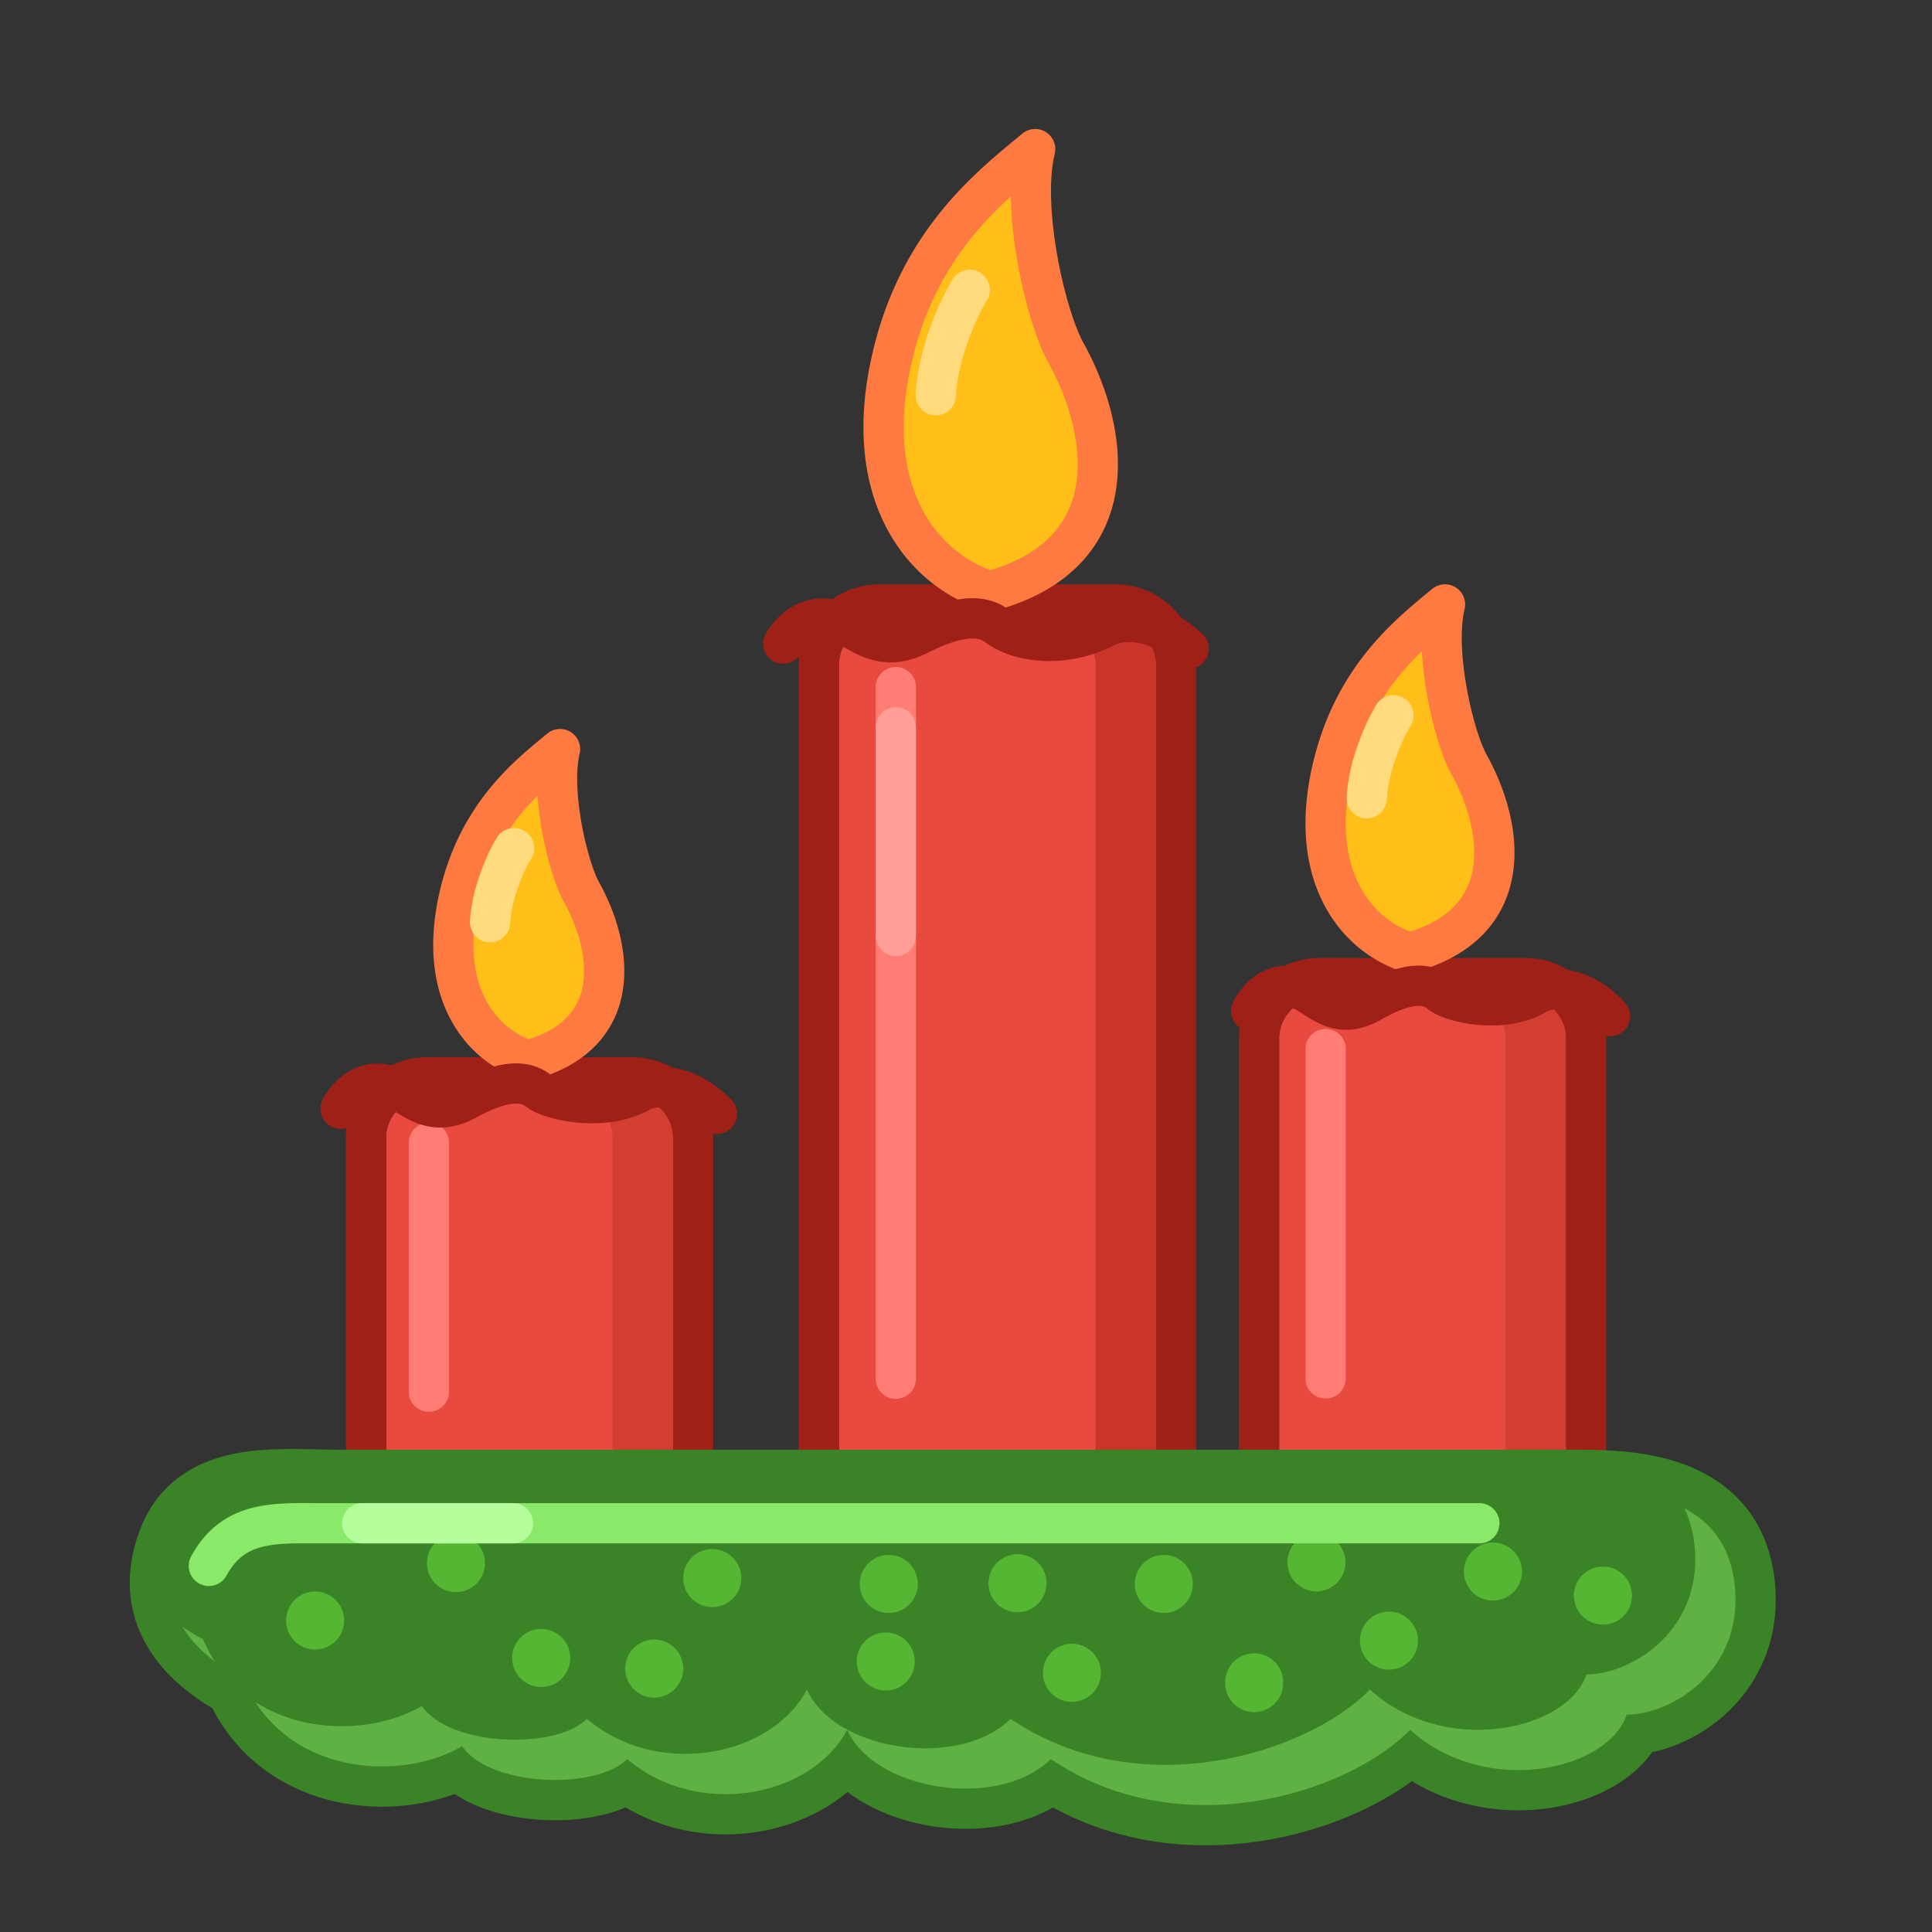<svg t="1733987886217" class="icon" viewBox="0 0 1024 1024" version="1.1" xmlns="http://www.w3.org/2000/svg" p-id="5664" width="64" height="64"><rect x="0" y="0" width="1024" height="1024" fill="#333333" stroke="none"/><path d="M444.651 352.373a21.333 21.333 0 0 1 21.333-21.333h125.333a21.333 21.333 0 0 1 21.333 21.333V895.04h-168V352.373z" fill="#E94A3F" p-id="5665"></path><path d="M633.984 895.04a21.333 21.333 0 0 1-21.333 21.333h-168a21.333 21.333 0 0 1-21.333-21.333V352.373a42.667 42.667 0 0 1 42.667-42.667h125.333a42.667 42.667 0 0 1 42.667 42.667V895.04z m-168-564a21.333 21.333 0 0 0-21.333 21.333V895.04h168V352.373a21.333 21.333 0 0 0-21.333-21.333h-125.333z" fill="#9E2016" p-id="5666"></path><path d="M580.651 895.04h32V352.373a21.333 21.333 0 0 0-21.333-21.333h-32a21.333 21.333 0 0 1 21.333 21.333V895.04z" fill="#C9352B" p-id="5667"></path><path d="M677.984 550.4a21.333 21.333 0 0 1 21.333-21.333h109.333a21.333 21.333 0 0 1 21.333 21.333v344.64h-152V550.4z" fill="#E94A3F" p-id="5668"></path><path d="M851.317 895.04a21.333 21.333 0 0 1-21.333 21.333h-152a21.333 21.333 0 0 1-21.333-21.333V550.4a42.667 42.667 0 0 1 42.667-42.667h109.333a42.667 42.667 0 0 1 42.667 42.667v344.64zM699.317 529.067a21.333 21.333 0 0 0-21.333 21.333v344.64h152V550.4a21.333 21.333 0 0 0-21.333-21.333h-109.333z" fill="#9E2016" p-id="5669"></path><path d="M797.984 895.04h32V550.4a21.333 21.333 0 0 0-21.333-21.333h-32a21.333 21.333 0 0 1 21.333 21.333v344.64z" fill="#D33E33" p-id="5670"></path><path d="M204.651 603.04a21.333 21.333 0 0 1 21.333-21.333h109.333a21.333 21.333 0 0 1 21.333 21.333V895.04h-152V603.04z" fill="#E94A3F" p-id="5671"></path><path d="M377.984 895.04a21.333 21.333 0 0 1-21.333 21.333h-152a21.333 21.333 0 0 1-21.333-21.333V603.04a42.667 42.667 0 0 1 42.667-42.667h109.333a42.667 42.667 0 0 1 42.667 42.667V895.04z m-152-313.333a21.333 21.333 0 0 0-21.333 21.333V895.04h152V603.04a21.333 21.333 0 0 0-21.333-21.333h-109.333z" fill="#9E2016" p-id="5672"></path><path d="M324.651 895.04h32V603.04a21.333 21.333 0 0 0-21.333-21.333h-32a21.333 21.333 0 0 1 21.333 21.333V895.04z" fill="#D33E33" p-id="5673"></path><path d="M227.317 595.04a10.667 10.667 0 0 1 10.667 10.667V737.707a10.667 10.667 0 0 1-21.333 0V605.707a10.667 10.667 0 0 1 10.667-10.667zM474.816 353.515a10.667 10.667 0 0 1 10.667 10.667v366.667a10.667 10.667 0 0 1-21.333 0V364.181a10.667 10.667 0 0 1 10.667-10.667z" fill="#FF7D74" p-id="5674"></path><path d="M474.816 374.848a10.667 10.667 0 0 1 10.667 10.667v110.667a10.667 10.667 0 0 1-21.333 0V385.515a10.667 10.667 0 0 1 10.667-10.667z" fill="#FF9F98" p-id="5675"></path><path d="M702.603 545.365a10.667 10.667 0 0 1 10.667 10.667v174.667a10.667 10.667 0 0 1-21.333 0V556.032a10.667 10.667 0 0 1 10.667-10.667z" fill="#FF7D74" p-id="5676"></path><path d="M471.989 193.365c-14.752 69.739 17.461 108.821 52.661 120 72.896-19.872 63.669-84.331 40.16-126.645-10.464-18.848-23.829-76.021-16.149-107.68-23.68 19.659-63.008 49.717-76.672 114.325z" fill="#FFBE18" p-id="5677"></path><path d="M554.304 69.984a10.667 10.667 0 0 1 4.725 11.563c-3.307 13.632-2.208 34.059 1.408 54.261 3.605 20.171 9.312 37.824 13.696 45.728 12.373 22.272 21.675 51.456 17.28 78.624-2.24 13.813-8.032 27.093-18.688 38.325-10.635 11.2-25.568 19.808-45.269 25.173a10.667 10.667 0 0 1-6.037-0.128c-20.117-6.389-39.253-20.725-51.243-43.179-12.011-22.507-16.427-52.363-8.629-89.195 13.856-65.472 52.907-97.707 77.013-117.611l3.285-2.72a10.667 10.667 0 0 1 12.459-0.843z m-18.56 34.069c-20.832 19.008-43.723 46.123-53.323 91.52-6.955 32.907-2.635 57.461 6.571 74.731 8.64 16.181 21.931 26.667 35.947 31.893 15.051-4.555 25.365-11.083 32.309-18.4 7.371-7.765 11.477-16.96 13.109-27.04 3.328-20.619-3.733-44.8-14.869-64.853-6.08-10.944-12.288-31.296-16.053-52.341a226.539 226.539 0 0 1-3.691-35.509z" fill="#FF7A41" p-id="5678"></path><path d="M519.552 144.501a10.667 10.667 0 0 1 3.531 14.667c-5.003 8.192-15.371 30.251-16.448 51.093a10.667 10.667 0 0 1-21.301-1.109c1.323-25.728 13.557-51.307 19.552-61.12a10.667 10.667 0 0 1 14.667-3.531z" fill="#FFDB7E" p-id="5679"></path><path d="M242.859 477.547c-10.389 49.099 12.299 76.619 37.088 84.48 51.328-13.984 44.832-59.371 28.267-89.173-7.36-13.259-16.768-53.515-11.36-75.819-16.672 13.845-44.373 35.008-53.995 80.501z" fill="#FFBE18" p-id="5680"></path><path d="M302.496 387.989a10.667 10.667 0 0 1 4.715 11.563c-2.165 8.939-1.493 22.805 1.035 36.907 2.517 14.08 6.464 26.101 9.301 31.221 8.896 16 15.776 37.301 12.523 57.387a53.291 53.291 0 0 1-13.984 28.661c-7.957 8.384-19.029 14.699-33.333 18.603a10.667 10.667 0 0 1-6.037-0.128c-14.912-4.736-29.067-15.36-37.909-31.936-8.875-16.619-11.989-38.421-6.379-64.928 9.984-47.2 38.219-70.507 55.264-84.565l2.347-1.941a10.667 10.667 0 0 1 12.459-0.853z m-17.6 33.728c-12.875 12.832-25.771 30.507-31.595 58.027-4.779 22.592-1.749 39.104 4.32 50.485a44.373 44.373 0 0 0 22.635 20.587c9.611-3.051 16.064-7.253 20.352-11.776a31.979 31.979 0 0 0 8.405-17.376c2.187-13.547-2.453-29.835-10.112-43.627-4.533-8.149-8.981-22.88-11.659-37.824a174.72 174.72 0 0 1-2.347-18.496z" fill="#FF7A41" p-id="5681"></path><path d="M277.995 440.437a10.667 10.667 0 0 1 3.541 14.667c-3.381 5.525-10.4 20.544-11.125 34.485a10.667 10.667 0 0 1-21.301-1.099c0.971-18.837 9.856-37.365 14.229-44.512a10.667 10.667 0 0 1 14.656-3.541z" fill="#FFDB7E" p-id="5682"></path><path d="M705.493 410.432c-11.627 54.933 13.76 85.717 41.493 94.528 57.408-15.659 50.144-66.432 31.627-99.765-8.245-14.848-18.773-59.883-12.725-84.821-18.645 15.488-49.632 39.168-60.395 90.059z" fill="#FFBE18" p-id="5683"></path><path d="M771.531 311.317a10.667 10.667 0 0 1 4.725 11.563c-2.485 10.272-1.696 25.984 1.141 41.813 2.827 15.787 7.253 29.419 10.539 35.317 9.877 17.781 17.44 41.301 13.867 63.403-1.824 11.264-6.571 22.165-15.317 31.381-8.715 9.173-20.875 16.139-36.693 20.459a10.667 10.667 0 0 1-6.037-0.128c-16.395-5.205-31.957-16.875-41.685-35.115-9.76-18.283-13.237-42.347-7.008-71.787 11.072-52.363 42.368-78.187 61.408-93.899l2.603-2.165a10.667 10.667 0 0 1 12.459-0.843z m-17.909 33.824c-15.157 14.592-30.816 34.965-37.696 67.499-5.387 25.493-1.995 44.288 4.96 57.333 6.389 11.957 16.107 19.776 26.4 23.787 11.147-3.477 18.688-8.341 23.733-13.653 5.451-5.749 8.501-12.555 9.728-20.107 2.517-15.541-2.816-34.069-11.456-49.632-4.971-8.928-9.92-25.248-12.907-41.92-1.323-7.456-2.347-15.445-2.763-23.307z" fill="#FF7A41" p-id="5684"></path><path d="M744.139 370.005a10.667 10.667 0 0 1 3.541 14.667c-3.84 6.283-11.808 23.285-12.629 39.179a10.667 10.667 0 0 1-21.301-1.099c1.067-20.8 10.901-41.312 15.723-49.205a10.667 10.667 0 0 1 14.667-3.541z" fill="#FFDB7E" p-id="5685"></path><path d="M273.205 584.96c-3.691 0.085-10.133 1.536-20.683 7.285-7.029 3.84-13.696 5.547-20.16 5.365-6.389-0.181-11.691-2.187-15.957-4.363-2.101-1.067-4.043-2.229-5.707-3.243l-1.216-0.747c-1.205-0.747-2.24-1.387-3.307-1.984-2.773-1.579-4.352-2.101-5.536-2.208-2.208-0.192-4.267 0.565-6.293 2.187a16.427 16.427 0 0 0-4.235 5.099 10.667 10.667 0 1 1-19.2-9.301c1.792-3.68 5.195-8.565 10.155-12.501 5.088-4.053 12.395-7.509 21.397-6.741 5.845 0.501 10.667 2.88 14.261 4.928 1.408 0.8 2.848 1.685 4.117 2.453l0.971 0.608c1.579 0.96 2.944 1.76 4.277 2.453 2.613 1.323 4.736 1.973 6.869 2.027 2.069 0.064 5.045-0.416 9.355-2.763 12.117-6.613 21.984-9.685 30.368-9.888 8.864-0.213 15.168 2.784 19.691 6.4-0.064-0.064-0.032-0.053 0.107 0.021 0.405 0.203 1.739 0.853 4.373 1.621a60.693 60.693 0 0 0 11.68 2.133c9.237 0.8 18.837-0.363 25.952-4.608 0.352-0.213 0.725-0.405 1.099-0.565 13.227-5.931 33.557-4.523 52.011 14.261a10.667 10.667 0 0 1-15.221 14.955c-12.416-12.651-23.072-11.744-27.627-9.941-12.32 7.083-26.688 8.128-38.048 7.147a82.016 82.016 0 0 1-15.872-2.912c-4.107-1.205-8.651-2.965-11.755-5.44-1.141-0.917-2.667-1.824-5.867-1.749zM514.976 338.4c-4.331 0.107-11.509 1.664-22.933 7.445-7.424 3.765-14.357 5.387-20.971 5.216a40.715 40.715 0 0 1-16.587-4.224 92.693 92.693 0 0 1-6.08-3.2l-1.291-0.747c-1.312-0.747-2.443-1.387-3.605-2.005-3.008-1.589-4.917-2.24-6.517-2.357a11.232 11.232 0 0 0-7.744 2.411c-2.432 1.792-4.053 4.053-4.619 5.152a10.667 10.667 0 0 1-18.912-9.877 38.08 38.08 0 0 1 10.859-12.448 32.533 32.533 0 0 1 22.101-6.507c5.952 0.469 10.944 2.731 14.805 4.768a155.2 155.2 0 0 1 5.44 3.04c1.707 0.96 3.2 1.781 4.693 2.485 2.88 1.376 5.387 2.112 8 2.176 2.56 0.075 6.027-0.501 10.795-2.912 12.992-6.581 23.392-9.536 32.064-9.739 9.12-0.213 15.616 2.635 20.373 6.165 8.747 6.485 28.864 9.205 46.88-0.768 0.352-0.192 0.704-0.363 1.067-0.512 13.557-5.643 34.837-4.523 54.549 14.101a10.667 10.667 0 0 1-14.656 15.509c-13.6-12.864-25.728-12.16-31.253-10.091-24.043 13.013-52.96 10.987-69.291-1.109-1.355-0.992-3.275-2.059-7.168-1.973zM751.563 533.12c-3.307 0.096-9.301 1.461-19.317 7.189-6.784 3.883-13.301 5.653-19.669 5.472-6.293-0.181-11.488-2.261-15.605-4.459a80.992 80.992 0 0 1-5.483-3.264l-1.173-0.747c-1.141-0.747-2.112-1.376-3.115-1.973-2.645-1.579-4.021-2.027-4.928-2.101-1.771-0.16-3.52 0.448-5.419 2.027-2.027 1.696-3.456 3.904-4 5.088a10.667 10.667 0 1 1-19.371-8.96c1.685-3.627 4.939-8.533 9.707-12.512 4.907-4.075 12.064-7.701 20.992-6.891 5.781 0.523 10.517 2.987 13.952 5.035a134.773 134.773 0 0 1 4.864 3.061c1.493 0.96 2.773 1.76 4.032 2.421 2.453 1.312 4.331 1.899 6.165 1.952 1.76 0.043 4.437-0.363 8.459-2.667 11.584-6.624 21.141-9.781 29.344-9.995 8.747-0.224 14.933 2.891 19.307 6.549-0.096-0.075-0.075-0.064 0.096 0.011 0.395 0.203 1.6 0.811 3.947 1.536 2.912 0.896 6.72 1.707 10.944 2.091 8.683 0.779 17.6-0.363 24.213-4.501a10.624 10.624 0 0 1 1.109-0.608c13.035-6.123 32.821-4.491 50.496 14.379a10.667 10.667 0 1 1-15.573 14.581c-11.712-12.501-21.451-11.456-25.408-9.845-11.915 7.179-25.813 8.224-36.757 7.243a75.797 75.797 0 0 1-15.328-2.955c-3.947-1.227-8.384-3.019-11.424-5.568-1.035-0.853-2.293-1.653-5.056-1.579z" fill="#9E2016" p-id="5686"></path><path d="M834.88 789.675H177.333c-29.152 0-70.101-5.579-83.125 28.533-13.024 34.123 6.827 57.067 34.741 71.968 21.707 50.859 83.125 54.581 116 35.349 14.4 21.333 70.72 23.573 87.467 6.827 37.227 31.637 97.387 20.48 116.619-15.509 14.272 32.256 80.021 42.805 107.947 15.509 68.853 46.528 157.557 17.995 190.432-15.509 39.701 35.979 104.843 21.717 114.773-8.064 24.8 0 62.901-24.533 57.067-70.091-6.208-48.416-57.056-48.8-83.413-49.003h-0.96z" fill="#72CC52" p-id="5687"></path><path d="M834.88 789.675l0.96 0.011c26.357 0.203 77.205 0.587 83.413 49.003 5.835 45.568-32.267 70.091-57.067 70.091-9.931 29.781-75.072 44.053-114.773 8.064-32.875 33.493-121.579 62.037-190.432 15.509-22.165 21.675-68.192 19.488-93.355 1.515-6.528-4.651-11.648-10.379-14.592-17.024a57.12 57.12 0 0 1-14.635 17.44c-26.261 21.227-71.712 23.797-101.973-1.92-16.757 16.747-73.088 14.507-87.467-6.827-32.885 19.221-94.293 15.499-116.011-35.371-27.915-14.88-47.765-37.835-34.741-71.957 11.467-30.027 44.555-29.301 72.213-28.693 3.755 0.085 7.424 0.16 10.912 0.16H834.88z m-657.547-21.333h657.717l1.92 0.021c12.779 0.085 35.2 0.256 55.499 7.723 10.773 3.968 21.856 10.272 30.827 20.427 9.12 10.315 15.061 23.499 17.109 39.467 3.829 29.835-6.912 53.824-23.147 69.973-11.84 11.765-26.88 19.637-41.568 22.72-5.12 7.168-11.861 12.875-18.923 17.195-11.093 6.773-24.395 11.061-38.187 12.779-22.165 2.752-47.851-0.96-70.24-14.603-20.523 15.008-48.821 26.827-79.328 31.637-34.752 5.483-74.453 2.208-110.912-17.696-19.307 11.083-43.253 13.056-63.381 10.048-15.285-2.293-32.16-8.096-45.525-18.283-13.728 11.563-31.072 18.667-48.533 21.301-22.581 3.413-47.552-0.245-69.077-13.131a76.619 76.619 0 0 1-13.077 4.224c-10.165 2.347-21.323 3.051-32.053 2.368-10.709-0.672-21.856-2.773-31.861-6.677a70.731 70.731 0 0 1-13.589-6.976c-19.04 7.04-41.568 8.8-62.827 4.107-25.792-5.675-50.955-21.195-65.611-49.557-13.525-8.075-26.507-18.88-34.827-33.365-10.24-17.803-12.096-38.805-3.456-61.44 10.08-26.4 31.68-36.747 51.563-40.427 14.208-2.635 30.475-2.261 42.624-1.973 3.307 0.075 6.293 0.139 8.864 0.139z" fill="#3B8327" p-id="5688"></path><path d="M96.779 862.336c4.16 6.891 10.059 12.96 17.067 18.283a78.453 78.453 0 0 1-6.229-11.787 119.893 119.893 0 0 1-10.837-6.507z m38.464 39.701c27.648 17.877 65.141 15.755 88.373 2.155 14.4 21.333 70.72 23.573 87.467 6.827 37.227 31.637 97.387 20.48 116.619-15.509 14.272 32.256 80.021 42.805 107.947 15.509 68.853 46.528 157.557 17.995 190.432-15.509 39.701 35.979 104.843 21.717 114.773-8.064 24.8 0 62.901-24.533 57.067-70.091a56.704 56.704 0 0 0-5.163-17.888c13.312 6.923 23.872 18.795 26.496 39.221 5.835 45.568-32.267 70.091-57.067 70.091-9.931 29.781-75.072 44.053-114.773 8.064-32.875 33.493-121.579 62.037-190.432 15.509-27.915 27.296-93.675 16.747-107.947-15.509-19.221 35.979-79.403 47.147-116.619 15.509-16.747 16.747-73.067 14.507-87.467-6.827-30.101 17.611-84.139 15.979-109.707-23.488z" fill="#60B143" p-id="5689"></path><path d="M182.4 858.517a15.381 15.381 0 1 1-30.752 0 15.381 15.381 0 0 1 30.752 0zM257.045 828.085a15.381 15.381 0 1 1-30.752 0 15.381 15.381 0 0 1 30.752 0zM302.229 878.763a15.381 15.381 0 1 1-30.763 0 15.381 15.381 0 0 1 30.763 0zM392.896 836.405a15.381 15.381 0 1 1-30.763 0 15.381 15.381 0 0 1 30.763 0zM484.843 880.619a15.381 15.381 0 1 1-30.763 0 15.381 15.381 0 0 1 30.763 0zM486.443 839.136a15.381 15.381 0 1 1-30.752 0 15.381 15.381 0 0 1 30.752 0zM583.52 886.229a15.381 15.381 0 1 1-30.752 0 15.381 15.381 0 0 1 30.752 0zM554.688 839.136a15.381 15.381 0 1 1-30.763 0 15.381 15.381 0 0 1 30.763 0zM632.213 839.136a15.381 15.381 0 1 1-30.752 0 15.381 15.381 0 0 1 30.752 0zM680.107 891.68a15.381 15.381 0 1 1-30.752 0 15.381 15.381 0 0 1 30.763 0zM713.12 828.085a15.381 15.381 0 1 1-30.763 0 15.381 15.381 0 0 1 30.763 0zM751.563 869.568a15.381 15.381 0 1 1-30.763 0 15.381 15.381 0 0 1 30.763 0zM806.667 832.565a15.381 15.381 0 1 1-30.752 0 15.381 15.381 0 0 1 30.752 0zM864.981 845.696a15.381 15.381 0 1 1-30.763 0 15.381 15.381 0 0 1 30.763 0zM362.133 883.989a15.381 15.381 0 1 1-30.752 0 15.381 15.381 0 0 1 30.752 0z" fill="#55B633" p-id="5690"></path><path d="M165.899 796.683l4.757 0.021h613.333a10.667 10.667 0 1 1 0 21.333h-613.333c-1.813 0-3.573 0-5.269-0.021-10.336-0.043-18.667-0.085-26.144 1.781-7.68 1.92-14.08 5.835-19.2 15.307a10.667 10.667 0 0 1-18.773-10.133c8.213-15.2 19.808-22.613 32.8-25.867 10.304-2.581 21.717-2.496 31.829-2.421z" fill="#8BE96A" p-id="5691"></path><path d="M181.323 807.36a10.667 10.667 0 0 1 10.667-10.667h80a10.667 10.667 0 0 1 0 21.333h-80a10.667 10.667 0 0 1-10.667-10.667z" fill="#B5FE9C" p-id="5692"></path></svg>